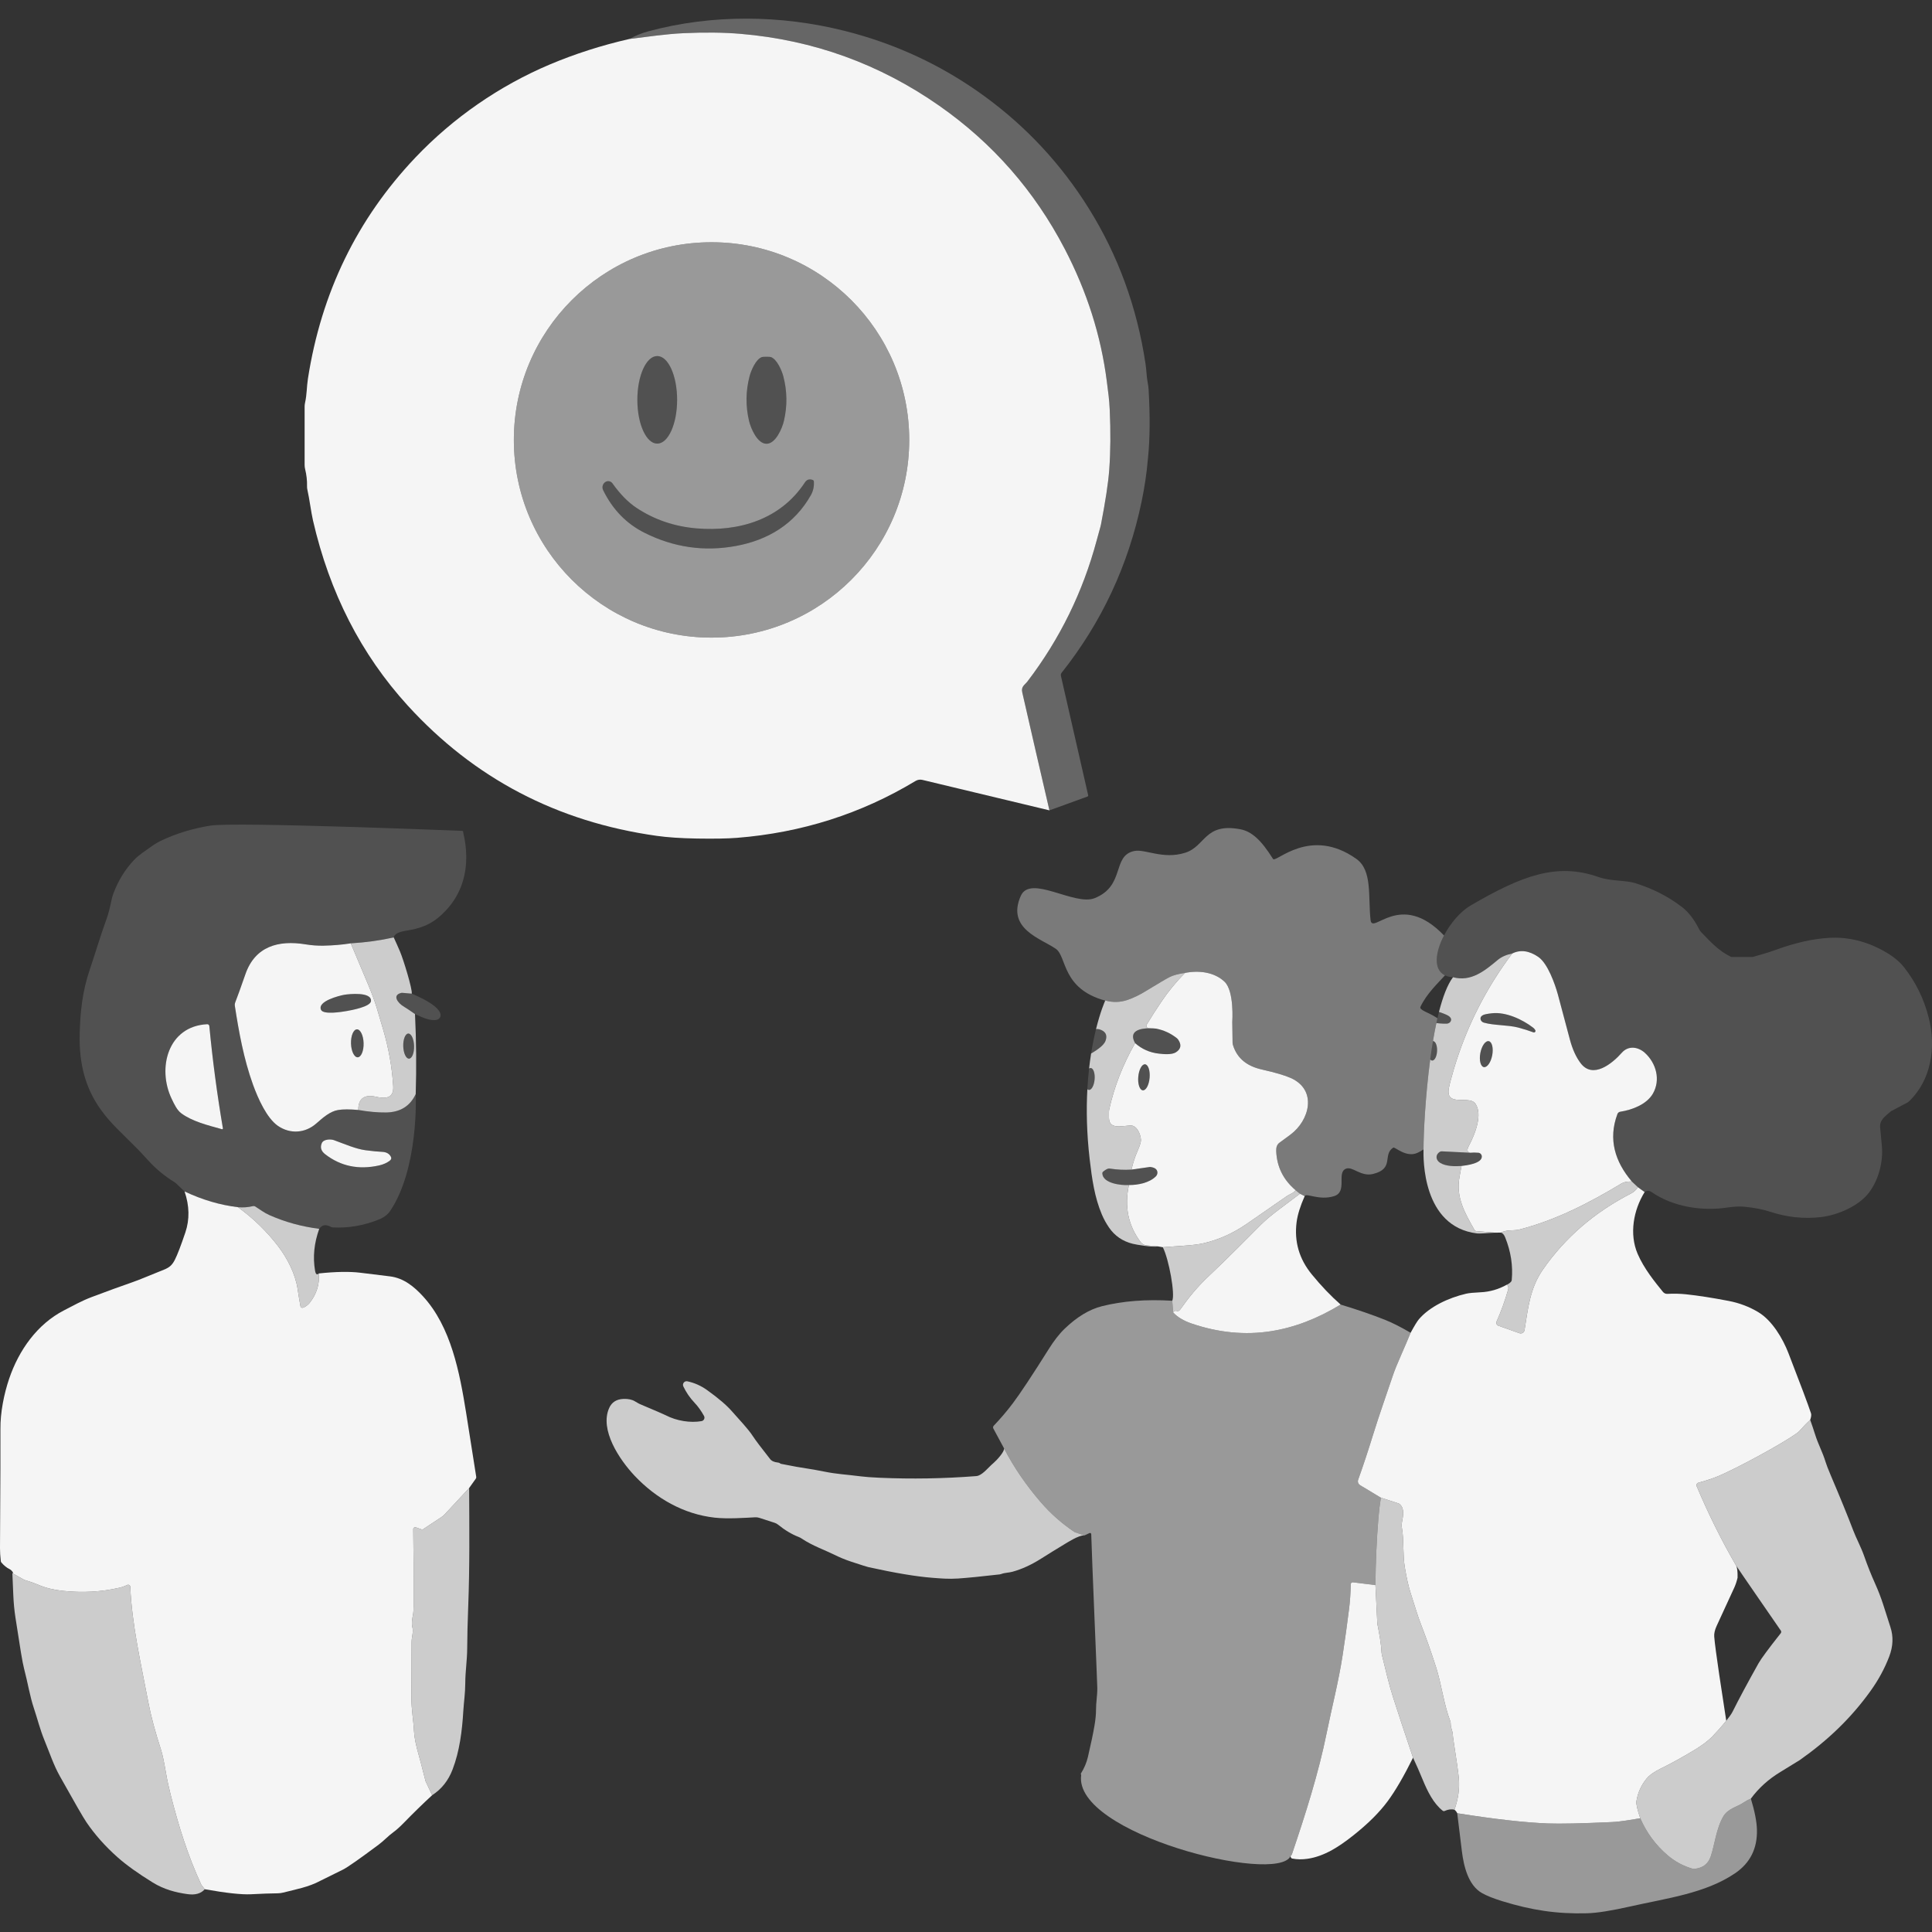<?xml version="1.0" encoding="UTF-8" standalone="no"?>
<!DOCTYPE svg PUBLIC "-//W3C//DTD SVG 1.1//EN" "http://www.w3.org/Graphics/SVG/1.1/DTD/svg11.dtd">
<svg width="100%" height="100%" viewBox="0 0 300 300" version="1.1" xmlns="http://www.w3.org/2000/svg" xmlns:xlink="http://www.w3.org/1999/xlink" xml:space="preserve" xmlns:serif="http://www.serif.com/" style="fill-rule:evenodd;clip-rule:evenodd;stroke-linejoin:round;stroke-miterlimit:2;">
    <rect x="0" y="0" width="300" height="300" fill="#333333" stroke="none"/>
    <path d="M97.719,6.055C98.681,5.528 99.68,5.13 100.709,4.852C110.594,2.197 121.221,2.305 131.113,4.784C139.039,6.772 146.271,10.143 152.802,14.892C159.353,19.657 164.782,25.495 169.089,32.401C173.623,39.683 176.552,47.709 177.875,56.486C178.023,57.474 178.036,58.46 178.2,59.334C178.284,59.77 178.334,60.149 178.354,60.467C178.592,64.582 178.566,68.084 178.274,70.969C178.257,71.127 178.247,71.254 178.237,71.348C178.056,73.483 177.728,75.681 177.255,77.943C175.194,87.799 171.056,96.643 164.846,104.471C164.739,104.608 164.702,104.782 164.739,104.953L168.971,123.485C168.991,123.572 168.944,123.656 168.861,123.686L162.956,125.831C161.528,119.678 160.113,113.574 158.737,107.517C158.525,106.582 159.126,106.368 159.561,105.791C164.565,99.226 168.147,91.932 170.295,83.905C170.439,83.365 170.553,82.956 170.633,82.672C170.824,82.001 170.931,81.592 170.958,81.448C171.643,77.876 172.092,75.034 172.245,72.906C172.447,70.118 172.473,67.035 172.319,63.654C172.243,61.988 172.091,60.976 171.863,59.194C170.959,52.126 168.784,45.286 165.342,38.671C160.644,29.643 154.15,22.23 145.862,16.43C136.586,9.938 126.301,6.212 115.011,5.257C112.394,5.032 109.422,5.002 106.101,5.156C103.386,5.283 100.528,5.713 97.719,6.055Z" style="fill:white;fill-opacity:0.25;"/>
    <path d="M162.956,125.831L143.231,121.102C142.869,121.015 142.491,121.072 142.172,121.263C133.724,126.36 124.475,129.306 114.425,130.1C112.957,130.218 110.873,130.251 108.172,130.208C105.715,130.164 103.648,130.027 101.965,129.789C86.52,127.62 73.631,120.875 63.303,109.548C56.085,101.629 51.185,92.055 48.602,80.822C48.314,79.572 48.049,77.441 47.73,76.043C47.687,75.862 47.67,75.678 47.677,75.494C47.7,74.622 47.6,73.744 47.382,72.856C47.328,72.642 47.301,72.417 47.301,72.196L47.301,63.138C47.301,62.947 47.322,62.759 47.362,62.572C47.663,61.234 47.617,60.068 47.814,58.808C49.889,45.454 55.448,34.01 64.493,24.472C70.377,18.273 77.582,13.306 85.367,10.016C89.271,8.367 93.386,7.047 97.719,6.055C100.528,5.713 103.386,5.283 106.101,5.156C109.422,5.002 112.394,5.032 115.011,5.257C126.301,6.212 136.586,9.938 145.862,16.43C154.15,22.23 160.644,29.643 165.342,38.671C168.784,45.286 170.959,52.126 171.863,59.194C172.091,60.976 172.243,61.988 172.319,63.654C172.473,67.035 172.447,70.118 172.245,72.906C172.092,75.034 171.643,77.876 170.958,81.448C170.931,81.592 170.824,82.001 170.633,82.672C170.553,82.956 170.439,83.365 170.295,83.905C168.147,91.932 164.565,99.226 159.561,105.791C159.126,106.368 158.525,106.582 158.737,107.517C160.113,113.574 161.528,119.678 162.956,125.831ZM141.184,68.312C141.184,51.359 127.441,37.616 110.487,37.616C93.534,37.616 79.791,51.359 79.791,68.312C79.791,85.265 93.534,99.008 110.487,99.008C127.441,99.008 141.184,85.265 141.184,68.312Z" style="fill:white;fill-opacity:0.95;"/>
    <path d="M141.184,68.312C141.184,51.359 127.441,37.616 110.487,37.616C93.534,37.616 79.791,51.359 79.791,68.312C79.791,85.265 93.534,99.008 110.487,99.008C127.441,99.008 141.184,85.265 141.184,68.312ZM119.023,68.909C120.437,68.907 121.454,66.542 121.734,65.329C122.27,63.006 122.233,60.702 121.63,58.419C121.391,57.515 120.633,55.76 119.703,55.444C119.605,55.411 119.374,55.397 119.006,55.397C118.637,55.397 118.406,55.413 118.312,55.444C117.378,55.752 116.628,57.522 116.392,58.426C115.794,60.713 115.764,63.013 116.305,65.336C116.587,66.549 117.612,68.91 119.023,68.909ZM126.197,74.525C125.678,74.337 125.272,74.468 124.978,74.92C121.211,80.664 114.743,82.598 108.182,82.048C104.713,81.76 101.587,80.688 98.798,78.835C97.518,77.98 96.285,76.72 95.099,75.051C94.834,74.679 94.315,74.602 93.953,74.88L93.936,74.89C93.564,75.178 93.447,75.685 93.654,76.107C95.119,79.109 97.26,81.318 100.075,82.729C104.606,85.001 109.331,85.684 114.251,84.783C119.23,83.871 123.349,81.402 125.899,76.911C126.271,76.254 126.432,75.537 126.375,74.76C126.368,74.652 126.298,74.562 126.197,74.525ZM102.056,55.286C100.35,55.286 98.969,58.329 98.969,62.086C98.969,65.842 100.35,68.885 102.056,68.885C103.761,68.885 105.142,65.842 105.142,62.086C105.142,58.329 103.761,55.286 102.056,55.286Z" style="fill:white;fill-opacity:0.5;"/>
    <path d="M102.056,55.286C100.35,55.286 98.969,58.329 98.969,62.086C98.969,65.842 100.35,68.885 102.056,68.885C103.761,68.885 105.142,65.842 105.142,62.086C105.142,58.329 103.761,55.286 102.056,55.286Z" style="fill:white;fill-opacity:0.15;"/>
    <path d="M119.023,68.909C120.437,68.907 121.454,66.542 121.734,65.329C122.27,63.006 122.233,60.702 121.63,58.419C121.391,57.515 120.633,55.76 119.703,55.444C119.605,55.411 119.374,55.397 119.006,55.397C118.637,55.397 118.406,55.413 118.312,55.444C117.378,55.752 116.628,57.522 116.392,58.426C115.794,60.713 115.764,63.013 116.305,65.336C116.587,66.549 117.612,68.91 119.023,68.909Z" style="fill:white;fill-opacity:0.15;"/>
    <path d="M126.197,74.525C125.678,74.337 125.272,74.468 124.978,74.92C121.211,80.664 114.743,82.598 108.182,82.048C104.713,81.76 101.587,80.688 98.798,78.835C97.518,77.98 96.285,76.72 95.099,75.051C94.834,74.679 94.315,74.602 93.953,74.88L93.936,74.89C93.564,75.178 93.447,75.685 93.654,76.107C95.119,79.109 97.26,81.318 100.075,82.729C104.606,85.001 109.331,85.684 114.251,84.783C119.23,83.871 123.349,81.402 125.899,76.911C126.271,76.254 126.432,75.537 126.375,74.76C126.368,74.652 126.298,74.562 126.197,74.525Z" style="fill:white;fill-opacity:0.15;"/>
    <path d="M28.659,185.009L27.366,183.775C27.282,183.695 27.191,183.625 27.091,183.564C25.596,182.643 24.269,181.554 23.113,180.294C22.198,179.298 21.615,178.668 21.357,178.41C18.891,175.917 17.225,174.503 15.63,172.271C13.21,168.893 12.285,165.083 12.373,160.71C12.44,157.305 12.771,153.984 13.928,150.596C14.913,147.7 15.519,145.516 16.484,142.878C16.877,141.809 17.061,140.961 17.285,139.902C17.383,139.433 17.493,139.038 17.617,138.719C18.378,136.712 19.437,134.996 20.787,133.565C21.561,132.744 22.557,132.128 23.683,131.317C24.071,131.039 24.494,130.791 24.946,130.573C27.312,129.44 29.882,128.649 32.66,128.204C36.524,127.587 71.262,129.008 71.761,129.018C71.869,129.021 71.949,129.122 71.929,129.229C71.872,129.494 74.458,137.133 68.095,142.453C66.123,144.101 64.05,144.339 62.814,144.564C61.788,144.751 61.229,145.083 61.138,145.562C59.067,146.028 56.846,146.337 54.47,146.484C53.126,146.695 51.715,146.814 50.234,146.846C49.332,146.865 48.397,146.796 47.432,146.638C43.217,145.951 39.613,146.954 38.113,151.259C37.393,153.324 36.87,154.783 36.534,155.636C36.462,155.821 36.44,156.021 36.471,156.219C37.083,160.155 37.835,164.412 39.286,168.421C40.067,170.579 41.43,173.632 43.159,174.825C45.052,176.129 47.394,175.972 49.121,174.446C50.169,173.52 51.266,172.56 52.516,172.358C53.283,172.234 54.322,172.234 55.639,172.355C57.231,172.633 58.669,172.761 59.949,172.744C62.147,172.714 63.682,171.758 64.553,169.882C64.577,170.167 65.005,181.496 60.575,188.045C60.201,188.598 59.617,189.043 58.803,189.372C56.484,190.307 54.111,190.716 51.685,190.595C51.574,190.588 51.467,190.558 51.373,190.505C50.596,190.079 49.996,190.179 49.57,190.813C46.832,190.464 44.255,189.754 41.839,188.682C40.978,188.299 40.36,187.801 39.631,187.341C39.53,187.278 39.409,187.257 39.292,187.284C38.504,187.468 37.724,187.529 36.957,187.452C34.188,187.127 31.424,186.312 28.659,185.009ZM60.703,179.637C60.458,179.154 60.016,178.896 59.376,178.863C58.628,178.826 57.76,178.742 56.775,178.611C55.247,178.407 53.685,177.71 51.852,177.04C51.397,176.875 50.25,176.855 49.969,177.505C49.688,178.162 49.858,178.735 50.485,179.221C52.891,181.091 55.679,181.674 58.853,180.971C59.5,180.826 60.053,180.582 60.508,180.24C60.75,180.062 60.813,179.861 60.703,179.637ZM34.463,175.341C34.547,175.364 34.627,175.29 34.611,175.207C33.713,169.932 33.009,164.637 32.503,159.322C32.486,159.158 32.342,159.034 32.178,159.041C26.045,159.339 24.396,165.88 26.645,170.602C27.077,171.514 27.493,172.382 28.143,172.868C29.839,174.128 32.225,174.721 34.463,175.341Z" style="fill:white;fill-opacity:0.15;"/>
    <path d="M171.617,155.375C164.848,153.542 165.67,148.519 163.95,147.333C161.607,145.716 156.241,144.215 158.508,139.109C160.002,135.745 166.834,140.71 169.963,139.47C174.769,137.565 172.631,132.891 176.109,132.147C177.798,131.785 180.565,133.503 184.021,132.42C187.224,131.415 187.011,127.716 192.595,128.766C194.377,129.101 195.858,130.471 197.674,133.376C198.103,134.062 203.424,128.251 210.623,133.376C213.123,135.156 212.42,139.205 212.82,142.858C213.084,145.278 217.422,138.141 224.225,145.26C222.873,147.837 222.518,150.566 224.378,151.453C223.177,152.778 221.582,154.245 220.578,156.306C220.301,156.875 221.768,157.136 223.204,158.111C223.147,158.358 223.092,158.608 223.038,158.861C222.846,159.76 222.67,160.699 222.51,161.658C222.354,162.594 222.212,163.55 222.084,164.509C221.321,170.229 221.045,176.051 221.045,178.38C221.045,178.403 221.044,178.437 221.043,178.483C220.722,178.693 220.41,178.871 220.113,179.008C218.347,179.823 216.598,178.035 216.342,178.2C214.62,179.313 216.587,181.473 213.192,182.295C211.308,182.751 210.035,181.071 209.008,181.473C207.477,182.073 209.314,185.065 207.143,185.739C204.818,186.461 202.827,185.185 202.59,185.739L201.856,185.364L201.169,184.804C199.255,183.186 198.263,181.158 198.17,178.729C198.148,178.156 198.299,177.738 198.629,177.475C198.676,177.438 199.256,177.01 200.365,176.195C203.342,174.006 204.612,169.251 200.415,167.385C199.494,166.975 198.003,166.539 195.948,166.075C193.73,165.574 192.102,164.439 191.434,162.214C191.409,162.131 191.397,162.047 191.394,161.963L191.347,158.689C191.347,158.672 191.689,153.903 190.144,152.439C188.579,150.957 186.216,150.646 184.021,151.072C182.979,151.216 182.172,151.438 181.598,151.729C181.069,151.997 179.822,152.731 177.862,153.93C176.9,154.517 175.975,154.962 175.084,155.267C173.948,155.653 172.795,155.683 171.625,155.358C171.625,155.358 171.623,155.364 171.617,155.375Z" style="fill:white;fill-opacity:0.35;"/>
    <path d="M224.378,151.453C222.518,150.566 222.873,147.837 224.225,145.26C225.224,143.356 226.767,141.536 228.363,140.603C236.325,135.95 241.76,133.927 248.165,136.169C250.231,136.892 252.281,136.625 253.953,137.148C256.65,137.989 259.05,139.215 261.154,140.827C262.176,141.608 263.071,142.764 263.839,144.292C263.922,144.46 264.033,144.617 264.167,144.755C265.715,146.353 266.835,147.61 268.745,148.558C268.798,148.585 268.855,148.599 268.912,148.599L272.066,148.599C272.136,148.599 272.203,148.589 272.273,148.568C273.869,148.099 274.452,147.962 275.779,147.479C278.738,146.397 281.476,145.78 283.999,145.629C286.938,145.455 289.8,146.149 292.581,147.711C293.912,148.458 294.93,149.276 295.634,150.167C297.481,152.503 298.771,155.143 299.508,158.089C300.648,162.636 299.883,167.744 296.415,171.028C296.335,171.105 296.244,171.168 296.147,171.219L293.66,172.532C293.644,172.542 293.627,172.553 293.613,172.563C292.685,173.38 291.817,173.913 291.951,175.13C291.992,175.498 292.082,176.447 292.219,177.975C292.437,180.434 291.697,183.229 290.222,185.176C288.624,187.287 285.366,188.678 282.796,188.983C280.125,189.295 277.478,189.02 274.861,188.155C273.771,187.797 272.448,187.539 270.889,187.381C270.152,187.308 269.237,187.351 268.145,187.515C264.294,188.092 259.764,187.401 256.436,185.089C256.067,184.834 255.715,184.841 255.377,185.106L254.335,184.349L253.38,183.454C250.776,180.381 249.686,176.904 251.151,172.985C251.221,172.797 251.389,172.66 251.587,172.63C253.478,172.336 255.705,171.476 256.66,169.818C257.893,167.679 257.168,165.082 255.421,163.491C254.389,162.552 252.861,162.302 251.832,163.471C250.342,165.161 247.342,167.602 245.438,165.09C244.724,164.148 244.168,162.918 243.765,161.4C242.628,157.113 242.009,154.798 241.915,154.456C241.454,152.777 240.323,149.598 238.879,148.602C237.441,147.61 236.088,147.429 234.814,148.062C233.893,148.247 233.139,148.582 232.552,149.071C230.558,150.736 228.427,152.503 225.619,151.742C225.127,151.714 224.716,151.614 224.378,151.453Z" style="fill:white;fill-opacity:0.15;"/>
    <path d="M61.138,145.562C61.47,146.276 61.792,147 62.107,147.737C62.653,149.011 64.057,153.629 63.94,154.296L62.459,154.165C62.415,154.161 62.375,154.162 62.335,154.172C60.755,154.543 61.918,155.828 62.603,156.239C63.028,156.495 63.642,156.903 64.443,157.466C64.64,161.624 64.677,165.763 64.553,169.882C63.682,171.758 62.147,172.714 59.949,172.744C58.669,172.761 57.231,172.633 55.639,172.355C55.602,170.508 56.701,169.93 58.287,170.287C59.687,170.603 61.184,170.689 61.058,168.662C60.875,165.716 60.354,162.781 59.493,159.855C58.96,158.045 58.618,156.886 58.461,156.377C58.171,155.435 57.753,154.299 57.201,152.972C56.311,150.831 55.401,148.669 54.47,146.484C56.846,146.337 59.067,146.028 61.138,145.562ZM63.399,160.489C62.935,160.502 62.586,161.387 62.617,162.464C62.65,163.541 63.052,164.403 63.515,164.388C63.98,164.376 64.329,163.491 64.298,162.414C64.265,161.336 63.863,160.475 63.399,160.489Z" style="fill:white;fill-opacity:0.75;"/>
    <path d="M54.47,146.484C53.126,146.695 51.715,146.814 50.234,146.846C49.332,146.865 48.397,146.796 47.432,146.638C43.217,145.951 39.613,146.954 38.113,151.259C37.393,153.324 36.87,154.783 36.534,155.636C36.462,155.821 36.44,156.021 36.471,156.219C37.083,160.155 37.835,164.412 39.286,168.421C40.067,170.579 41.43,173.632 43.159,174.825C45.052,176.129 47.394,175.972 49.121,174.446C50.169,173.52 51.266,172.56 52.516,172.358C53.283,172.234 54.322,172.234 55.639,172.355C55.602,170.508 56.701,169.93 58.287,170.287C59.687,170.603 61.184,170.689 61.058,168.662C60.875,165.716 60.354,162.781 59.493,159.855C58.96,158.045 58.618,156.886 58.461,156.377C58.171,155.435 57.753,154.299 57.201,152.972C56.311,150.831 55.401,148.669 54.47,146.484ZM53.437,154.473C52.727,154.599 49.213,155.463 49.855,156.816C50.232,157.61 53.196,157.107 53.88,156.986C54.563,156.866 57.523,156.326 57.606,155.452C57.748,153.964 54.148,154.347 53.437,154.473ZM55.421,159.836C54.882,159.852 54.47,160.834 54.503,162.034C54.537,163.233 55.002,164.191 55.542,164.177C56.081,164.161 56.494,163.179 56.46,161.979C56.427,160.78 55.961,159.822 55.421,159.836Z" style="fill:white;fill-opacity:0.95;"/>
    <path d="M227.743,170.823C226.335,170.731 224.555,171.117 224.989,168.913C225.12,168.246 225.385,167.248 225.783,165.917C226.019,165.129 226.271,164.348 226.539,163.575C228.473,157.993 231.232,152.822 234.814,148.062C236.088,147.429 237.441,147.61 238.879,148.602C240.323,149.598 241.454,152.777 241.915,154.456C242.009,154.798 242.628,157.113 243.765,161.4C244.168,162.918 244.724,164.148 245.438,165.09C247.342,167.602 250.342,165.161 251.832,163.471C252.861,162.302 254.389,162.552 255.421,163.491C257.168,165.082 257.893,167.679 256.66,169.818C255.705,171.476 253.478,172.336 251.587,172.63C251.389,172.66 251.221,172.797 251.151,172.985C249.686,176.904 250.776,180.381 253.38,183.454L252.817,183.481C252.425,183.497 252.04,183.615 251.701,183.819C246.706,186.824 241.561,189.475 235.88,190.93C235.629,190.995 235.16,191.038 234.466,191.061C233.946,191.078 233.484,191.188 233.085,191.399L232.066,191.409L229.201,191.158C229.104,191.148 229.017,191.094 228.97,191.011C227.487,188.398 226.025,185.9 226.634,182.747C226.741,182.194 226.845,181.631 226.943,181.051C227.69,180.964 230.134,180.669 230.096,179.57C230.085,179.268 229.855,179.022 229.553,178.997C229.101,178.958 228.668,178.96 228.256,178.997C227.817,178.893 227.755,178.545 228.072,177.948C229.077,176.056 230.248,173.048 229.104,171.38C228.828,170.977 228.316,170.861 227.743,170.823ZM231.17,161.67C230.662,161.574 230.079,162.399 229.868,163.511C229.657,164.624 229.898,165.606 230.409,165.701C230.917,165.797 231.5,164.972 231.712,163.86C231.922,162.747 231.681,161.765 231.17,161.67ZM238.403,159.969C238.326,159.818 238.209,159.687 238.058,159.57C236.369,158.273 233.819,157.104 231.678,157.338C230.951,157.419 230.491,157.513 230.294,157.616C230.093,157.727 229.969,157.844 229.922,157.968C229.798,158.303 230.029,158.689 230.424,158.799C231.999,159.245 234.154,159.145 235.723,159.553C236.611,159.788 237.405,160.039 238.105,160.304C238.313,160.385 238.507,160.163 238.403,159.969Z" style="fill:white;fill-opacity:0.95;"/>
    <path d="M227.743,170.823C228.316,170.861 228.828,170.977 229.104,171.38C230.248,173.048 229.077,176.056 228.072,177.948C227.755,178.545 227.817,178.893 228.256,178.997L223.89,178.779C223.779,178.772 223.669,178.799 223.571,178.859C222.858,179.302 222.921,180.119 223.608,180.555C224.51,181.121 225.91,181.125 226.943,181.051C226.845,181.631 226.741,182.194 226.634,182.747C226.025,185.9 227.487,188.398 228.97,191.011C229.017,191.094 229.104,191.148 229.201,191.158L232.066,191.409C230.669,191.493 229.761,191.576 229.355,191.527C220.799,190.483 221.019,179.811 221.043,178.483L221.045,178.38C221.045,176.051 221.321,170.229 222.084,164.509C222.172,164.615 222.275,164.677 222.386,164.683C222.769,164.701 223.11,164.038 223.148,163.203C223.186,162.368 222.908,161.676 222.526,161.659L222.51,161.658C222.67,160.699 222.846,159.76 223.038,158.861C223.44,158.91 223.834,158.946 224.21,158.955C224.357,158.958 224.5,158.958 224.64,158.952C225.051,158.937 225.367,158.617 225.324,158.262C225.308,158.131 225.216,157.986 225.045,157.833C224.878,157.684 224.453,157.487 223.764,157.238C223.658,157.2 223.55,157.165 223.441,157.134C224.03,154.826 224.748,152.903 225.619,151.742C228.427,152.503 230.558,150.736 232.552,149.071C233.139,148.582 233.893,148.247 234.814,148.062C231.232,152.822 228.473,157.993 226.539,163.575C226.271,164.348 226.019,165.129 225.783,165.917C225.385,167.248 225.12,168.246 224.989,168.913C224.555,171.117 226.335,170.731 227.743,170.823Z" style="fill:white;fill-opacity:0.75;"/>
    <path d="M180.56,193.668L179.802,193.537L178.053,193.387C177.681,193.353 177.336,193.165 177.111,192.864C175.184,190.289 174.574,187.344 175.298,184.013C176.672,184.027 178.489,183.675 179.484,182.663C179.781,182.36 179.806,181.891 179.541,181.587C179.35,181.369 179.04,181.259 178.612,181.205C178.592,181.203 178.572,181.202 178.556,181.205L175.694,181.614C175.918,180.615 176.234,179.657 176.635,178.735C177.008,177.881 177.185,177.304 177.168,176.999C177.121,176.135 176.541,174.694 175.499,174.761C174.102,174.851 172.242,175.374 172.202,173.625C172.185,172.911 172.195,172.462 172.235,172.281C173.005,168.787 174.34,165.351 176.257,161.976C177.309,162.908 178.542,163.449 179.953,163.608C180.687,163.691 181.94,163.809 182.587,163.404C183.394,162.898 183.507,162.229 182.925,161.4C182.878,161.333 182.821,161.273 182.758,161.222C181.812,160.467 180.737,159.962 179.517,159.724C179.254,159.694 178.938,159.672 178.604,159.669L178.351,159.654C178.08,159.637 177.919,159.339 178.06,159.104C178.765,157.931 179.522,156.753 180.322,155.566C181.425,153.928 182.657,152.429 184.021,151.072C186.216,150.646 188.579,150.957 190.144,152.439C191.689,153.903 191.347,158.672 191.347,158.689L191.394,161.963C191.397,162.047 191.409,162.131 191.434,162.214C192.102,164.439 193.73,165.574 195.948,166.075C198.003,166.539 199.494,166.975 200.415,167.385C204.612,169.251 203.342,174.006 200.365,176.195C199.256,177.01 198.676,177.438 198.629,177.475C198.299,177.738 198.148,178.156 198.17,178.729C198.263,181.158 199.255,183.186 201.169,184.804C201.052,185.002 200.851,185.176 200.559,185.324C200.181,185.515 199.946,185.642 199.849,185.709C197.764,187.155 195.67,188.614 193.549,190.072C191.447,191.516 189.235,192.505 186.917,193.045C186.159,193.221 185.104,193.353 183.746,193.44C182.698,193.507 181.635,193.584 180.56,193.668ZM177.804,165.261C177.316,165.22 176.846,166.092 176.749,167.209C176.652,168.327 176.97,169.265 177.457,169.308C177.946,169.349 178.415,168.478 178.512,167.36C178.609,166.242 178.291,165.304 177.804,165.261Z" style="fill:white;fill-opacity:0.95;"/>
    <path d="M177.862,153.93C179.822,152.731 181.069,151.997 181.598,151.729C182.172,151.438 182.979,151.216 184.021,151.072C182.657,152.429 181.425,153.928 180.322,155.566C179.522,156.753 178.765,157.931 178.06,159.104C177.919,159.339 178.08,159.637 178.351,159.654L178.604,159.669C177.072,159.656 175.167,160.051 176.257,161.976C174.34,165.351 173.005,168.787 172.235,172.281C172.195,172.462 172.185,172.911 172.202,173.625C172.242,175.374 174.102,174.851 175.499,174.761C176.541,174.694 177.121,176.135 177.168,176.999C177.185,177.304 177.008,177.881 176.635,178.735C176.234,179.657 175.918,180.615 175.694,181.614C174.601,181.691 173.462,181.632 172.275,181.45C172.054,181.416 171.73,181.575 171.297,181.926C171.21,181.996 171.164,182.107 171.17,182.217C171.254,183.775 174.109,184.084 175.298,184.013C174.574,187.344 175.184,190.289 177.111,192.864C177.336,193.165 177.681,193.353 178.053,193.387L179.802,193.537C179.041,193.715 176.461,193.279 175.875,193.132C174.323,192.743 173.103,191.909 172.222,190.632C171.776,189.985 171.404,189.308 171.099,188.594C169.97,185.94 169.557,183.051 169.202,179.982C168.731,175.902 168.673,172.269 168.845,169.129C168.917,169.198 168.997,169.239 169.083,169.246C169.494,169.282 169.889,168.548 169.971,167.607C170.053,166.666 169.785,165.876 169.375,165.841C169.285,165.833 169.197,165.862 169.112,165.922C169.204,165.098 169.311,164.32 169.428,163.587C169.532,163.529 169.635,163.467 169.738,163.403C170.364,163.011 171.418,162.324 171.672,161.605C171.989,160.707 171.661,160.113 170.691,159.826C170.612,159.803 170.53,159.791 170.449,159.791C170.363,159.791 170.277,159.791 170.192,159.794C170.865,157.074 171.538,155.551 171.617,155.375L171.625,155.358C172.795,155.683 173.948,155.653 175.084,155.267C175.975,154.962 176.9,154.517 177.862,153.93Z" style="fill:white;fill-opacity:0.75;"/>
    <path d="M63.94,154.296C69.598,156.686 68.591,158.186 67.801,158.358C66.86,158.563 65.682,158.033 64.443,157.466C63.642,156.903 63.028,156.495 62.603,156.239C61.918,155.828 60.755,154.543 62.335,154.172C62.375,154.162 62.415,154.161 62.459,154.165L63.94,154.296Z" style="fill:white;fill-opacity:0.15;"/>
    <path d="M53.437,154.473C52.727,154.599 49.213,155.463 49.855,156.816C50.232,157.61 53.196,157.107 53.88,156.986C54.563,156.866 57.523,156.326 57.606,155.452C57.748,153.964 54.148,154.347 53.437,154.473Z" style="fill:white;fill-opacity:0.15;"/>
    <path d="M238.403,159.969C238.326,159.818 238.209,159.687 238.058,159.57C236.369,158.273 233.819,157.104 231.678,157.338C230.951,157.419 230.491,157.513 230.294,157.616C230.093,157.727 229.969,157.844 229.922,157.968C229.798,158.303 230.029,158.689 230.424,158.799C231.999,159.245 234.154,159.145 235.723,159.553C236.611,159.788 237.405,160.039 238.105,160.304C238.313,160.385 238.507,160.163 238.403,159.969Z" style="fill:white;fill-opacity:0.15;"/>
    <path d="M34.463,175.341C34.547,175.364 34.627,175.29 34.611,175.207C33.713,169.932 33.009,164.637 32.503,159.322C32.486,159.158 32.342,159.034 32.178,159.041C26.045,159.339 24.396,165.88 26.645,170.602C27.077,171.514 27.493,172.382 28.143,172.868C29.839,174.128 32.225,174.721 34.463,175.341Z" style="fill:white;fill-opacity:0.95;"/>
    <path d="M178.604,159.669C178.938,159.672 179.254,159.694 179.517,159.724C180.737,159.962 181.812,160.467 182.758,161.222C182.821,161.273 182.878,161.333 182.925,161.4C183.507,162.229 183.394,162.898 182.587,163.404C181.94,163.809 180.687,163.691 179.953,163.608C178.542,163.449 177.309,162.908 176.257,161.976C175.167,160.051 177.072,159.656 178.604,159.669Z" style="fill:white;fill-opacity:0.15;"/>
    <path d="M55.421,159.836C54.882,159.852 54.47,160.834 54.503,162.034C54.537,163.233 55.002,164.191 55.542,164.177C56.081,164.161 56.494,163.179 56.46,161.979C56.427,160.78 55.961,159.822 55.421,159.836Z" style="fill:white;fill-opacity:0.15;"/>
    <path d="M63.399,160.489C62.935,160.502 62.586,161.387 62.617,162.464C62.65,163.541 63.052,164.403 63.515,164.388C63.98,164.376 64.329,163.491 64.298,162.414C64.265,161.336 63.863,160.475 63.399,160.489Z" style="fill:white;fill-opacity:0.15;"/>
    <path d="M231.17,161.67C230.662,161.574 230.079,162.399 229.868,163.511C229.657,164.624 229.898,165.606 230.409,165.701C230.917,165.797 231.5,164.972 231.712,163.86C231.922,162.747 231.681,161.765 231.17,161.67Z" style="fill:white;fill-opacity:0.15;"/>
    <path d="M224.21,158.955C223.834,158.946 223.44,158.91 223.038,158.861C223.092,158.608 223.147,158.358 223.204,158.111C223.28,157.779 223.359,157.453 223.441,157.134C223.55,157.165 223.658,157.2 223.764,157.238C224.453,157.487 224.878,157.684 225.045,157.833C225.216,157.986 225.308,158.131 225.324,158.262C225.367,158.617 225.051,158.937 224.64,158.952C224.5,158.958 224.357,158.958 224.21,158.955Z" style="fill:white;fill-opacity:0.15;"/>
    <path d="M222.51,161.658C222.354,162.594 222.212,163.55 222.084,164.509C222.172,164.615 222.275,164.677 222.386,164.683C222.769,164.701 223.11,164.038 223.148,163.203C223.186,162.368 222.908,161.676 222.526,161.659L222.51,161.658Z" style="fill:white;fill-opacity:0.15;"/>
    <path d="M177.804,165.261C177.316,165.22 176.846,166.092 176.749,167.209C176.652,168.327 176.97,169.265 177.457,169.308C177.946,169.349 178.415,168.478 178.512,167.36C178.609,166.242 178.291,165.304 177.804,165.261Z" style="fill:white;fill-opacity:0.15;"/>
    <path d="M169.428,163.587C169.658,162.14 169.925,160.873 170.192,159.794C170.277,159.791 170.363,159.791 170.449,159.791C170.53,159.791 170.612,159.803 170.691,159.826C171.661,160.113 171.989,160.707 171.672,161.605C171.418,162.324 170.364,163.011 169.738,163.403C169.635,163.467 169.532,163.529 169.428,163.587Z" style="fill:white;fill-opacity:0.15;"/>
    <path d="M168.845,169.129C168.907,167.995 168.999,166.925 169.112,165.922C169.197,165.862 169.285,165.833 169.375,165.841C169.785,165.876 170.053,166.666 169.971,167.607C169.889,168.548 169.494,169.282 169.083,169.246C168.997,169.239 168.917,169.198 168.845,169.129Z" style="fill:white;fill-opacity:0.15;"/>
    <path d="M60.703,179.637C60.458,179.154 60.016,178.896 59.376,178.863C58.628,178.826 57.76,178.742 56.775,178.611C55.247,178.407 53.685,177.71 51.852,177.04C51.397,176.875 50.25,176.855 49.969,177.505C49.688,178.162 49.858,178.735 50.485,179.221C52.891,181.091 55.679,181.674 58.853,180.971C59.5,180.826 60.053,180.582 60.508,180.24C60.75,180.062 60.813,179.861 60.703,179.637Z" style="fill:white;fill-opacity:0.95;"/>
    <path d="M226.943,181.051C225.91,181.125 224.51,181.121 223.608,180.555C222.921,180.119 222.858,179.302 223.571,178.859C223.669,178.799 223.779,178.772 223.89,178.779L228.256,178.997C228.668,178.96 229.101,178.958 229.553,178.997C229.855,179.022 230.085,179.268 230.096,179.57C230.134,180.669 227.69,180.964 226.943,181.051Z" style="fill:white;fill-opacity:0.15;"/>
    <path d="M175.298,184.013C176.672,184.027 178.489,183.675 179.484,182.663C179.781,182.36 179.806,181.891 179.541,181.587C179.35,181.369 179.04,181.259 178.612,181.205C178.592,181.203 178.572,181.202 178.556,181.205L175.694,181.614C174.601,181.691 173.462,181.632 172.275,181.45C172.054,181.416 171.73,181.575 171.297,181.926C171.21,181.996 171.164,182.107 171.17,182.217C171.254,183.775 174.109,184.084 175.298,184.013Z" style="fill:white;fill-opacity:0.15;"/>
    <path d="M254.335,184.349L253.38,183.454L252.817,183.481C252.425,183.497 252.04,183.615 251.701,183.819C246.706,186.824 241.561,189.475 235.88,190.93C235.629,190.995 235.16,191.038 234.466,191.061C233.946,191.078 233.484,191.188 233.085,191.399C233.347,191.486 233.558,191.731 233.719,192.13C234.607,194.328 234.948,196.54 234.744,198.765C234.734,198.872 234.69,198.973 234.613,199.05C234.432,199.238 234.228,199.382 233.997,199.479C234.208,199.697 234.267,199.961 234.178,200.273C233.697,201.947 233.107,203.595 232.388,205.206C232.275,205.461 232.405,205.759 232.666,205.853L235.927,207.016C236.282,207.143 236.667,206.918 236.728,206.546C237.266,203.232 237.548,200.065 239.58,197.14C243.034,192.166 247.606,188.223 253.293,185.307C253.685,185.106 254.033,184.788 254.335,184.349Z" style="fill:white;fill-opacity:0.75;"/>
    <path d="M255.377,185.106C253.644,187.894 252.968,191.61 254.288,194.69C255.273,196.982 256.955,199.047 258.222,200.605C258.386,200.809 258.638,200.923 258.902,200.91C259.938,200.86 260.893,200.883 261.771,200.974C263.661,201.171 265.876,201.516 268.42,202.006C270.092,202.327 271.63,202.91 273.038,203.758C275.182,205.045 276.831,207.853 277.699,210.092C279.579,214.941 280.748,218.064 281.211,219.458C281.285,219.68 281.244,220.021 281.087,220.48C280.534,220.98 279.971,221.56 279.398,222.22C278.738,222.98 272.076,226.791 267.545,228.892C266.251,229.492 265.02,229.886 263.718,230.239C263.487,230.302 263.363,230.55 263.457,230.772C265.233,234.987 267.263,239.099 269.576,243.094C269.753,243.399 269.83,244.026 269.81,244.981C269.68,245.537 269.515,246.04 269.314,246.489C269.046,247.089 268.131,249.076 266.57,252.45C266.278,253.077 266.148,253.637 266.184,254.129C266.33,256.1 267.449,263.298 268.051,267.199C267.29,268.147 266.335,269.189 265.9,269.635C265.233,270.319 264.291,271.026 263.081,271.756C261.192,272.896 259.475,273.84 257.931,274.595C256.861,275.117 256.107,275.653 255.665,276.2C254.819,277.248 254.301,278.415 254.104,279.702C254.04,280.117 254.241,280.995 254.7,282.339C253.202,282.57 251.764,282.861 250.29,282.929C245.565,283.145 242.251,283.216 240.344,283.143C236.798,283.008 232.11,282.48 226.279,281.558C226.182,281.344 226.041,281.163 225.85,281.015C226.44,279.323 226.667,277.705 226.53,276.163C226.446,275.211 226.168,273.289 225.719,270.392C225.641,269.887 225.598,269.545 225.592,269.37C225.572,268.764 225.295,268.385 225.274,267.849C225.262,267.557 225.246,267.39 225.227,267.339C224.219,264.754 223.814,261.431 222.995,258.895C222.192,256.408 221.445,254.283 220.756,252.521C220.101,250.841 219.778,249.633 219.044,247.377C218.731,246.415 218.429,245.092 218.143,243.399C217.805,241.402 218.019,239.064 217.69,237.26C217.638,236.975 217.64,236.687 217.693,236.405C217.9,235.313 218.102,234.241 217.362,233.577C217.295,233.516 217.211,233.47 217.124,233.439L214.419,232.558L211.196,230.618C210.907,230.443 210.781,230.092 210.894,229.777C211.715,227.484 212.458,225.215 213.149,222.98C214.258,219.394 215.236,216.734 216.276,213.611C216.534,212.836 216.983,211.721 217.626,210.27C218.109,209.181 218.582,208.075 219.041,206.952C219.634,205.863 220.059,205.169 220.317,204.864C221.976,202.91 224.902,201.526 227.673,200.883C228.089,200.786 228.839,200.712 229.925,200.662C231.353,200.595 232.71,200.199 233.997,199.479C234.208,199.697 234.267,199.961 234.178,200.273C233.697,201.947 233.107,203.595 232.388,205.206C232.275,205.461 232.405,205.759 232.666,205.853L235.927,207.016C236.282,207.143 236.667,206.918 236.728,206.546C237.266,203.232 237.548,200.065 239.58,197.14C243.034,192.166 247.606,188.223 253.293,185.307C253.685,185.106 254.033,184.788 254.335,184.349L255.377,185.106Z" style="fill:white;fill-opacity:0.95;"/>
    <path d="M182.027,201.979C182.493,200.994 181.515,195.535 180.56,193.668C181.635,193.584 182.698,193.507 183.746,193.44C185.104,193.353 186.159,193.221 186.917,193.045C189.235,192.505 191.447,191.516 193.549,190.072C195.67,188.614 197.764,187.155 199.849,185.709C199.946,185.642 200.181,185.515 200.559,185.324C200.851,185.176 201.052,185.002 201.169,184.804L201.856,185.364C200.844,186.131 199.828,186.894 198.813,187.649C197.549,188.59 196.575,189.399 195.888,190.079C193.402,192.539 190.83,195.212 187.771,198.081C185.857,199.877 184.549,201.524 183.237,203.376C183.106,203.561 182.936,203.623 182.728,203.561C182.49,203.489 182.299,203.564 182.158,203.785L182.027,201.979Z" style="fill:white;fill-opacity:0.75;"/>
    <path d="M1.92,244.287C2.105,244.324 2.071,244.193 1.813,243.902C1.723,243.798 1.612,243.714 1.485,243.654C1.046,243.442 0.627,243.104 0.225,242.638C0.168,242.571 0.134,242.491 0.124,242.407C0.04,241.646 -0.003,240.973 0,240.386C0.064,229.793 0.087,223.641 0.067,221.928C0.034,219.351 0.63,216.419 1.418,214.097C2.919,209.673 5.767,205.615 9.956,203.463C11.381,202.736 12.661,202.002 14.229,201.409C16.773,200.451 18.787,199.717 20.271,199.207C21.829,198.671 23.153,198.068 25.442,197.16C26.297,196.821 26.722,196.46 27.148,195.625C27.547,194.841 28.093,193.42 28.786,191.362C29.46,189.355 29.42,187.237 28.659,185.009C31.424,186.312 34.188,187.127 36.957,187.452C39.366,189.204 41.454,191.238 43.22,193.554C44.597,195.36 45.856,197.793 46.209,200.129C46.368,201.178 46.515,202.08 46.655,202.833C46.688,203.011 46.869,203.119 47.04,203.065C47.406,202.949 47.848,202.612 48.082,202.314C49.172,200.927 49.647,199.402 49.503,197.74C52.13,197.462 54.279,197.425 55.951,197.629C57.315,197.793 58.853,197.984 60.562,198.195C62.69,198.46 64.298,199.787 65.669,201.275C70.056,206.04 71.379,213.178 72.378,219.361C72.914,222.689 73.437,226.013 73.95,229.334C73.963,229.428 73.943,229.525 73.886,229.602L72.847,231.063L68.957,235.249C68.879,235.329 68.796,235.4 68.705,235.463L65.696,237.464C65.632,237.508 65.552,237.518 65.481,237.491L64.577,237.169C64.376,237.095 64.164,237.246 64.168,237.461C64.222,240.815 64.244,244.773 64.221,249.337C64.218,249.927 64.199,250.329 64.161,250.544C64.047,251.191 63.86,252.045 64.034,252.665C64.235,253.382 63.917,254.21 63.913,254.96C63.898,258.094 63.885,260.986 63.883,263.643C63.882,265.49 64.206,267.179 64.285,268.804C64.333,269.779 64.589,271.044 65.042,272.604C65.141,272.942 65.495,274.265 66.081,276.582C66.085,276.595 66.091,276.609 66.098,276.625L67.103,278.757C65.599,280.148 64.134,281.575 62.717,283.036C62.103,283.666 61.554,284.159 61.068,284.514C60.24,285.114 59.654,285.794 58.803,286.431C55.787,288.68 53.937,289.973 53.253,290.312C50.988,291.427 49.811,292.007 49.728,292.054C47.938,293.029 45.887,293.384 43.984,293.877C43.702,293.947 43.418,293.988 43.129,293.991C42.02,294.001 40.633,294.051 38.961,294.139C37.499,294.212 35.11,293.951 31.796,293.358L31.283,292.698C31.27,292.681 31.259,292.661 31.25,292.641C29.161,288.15 27.713,283.461 26.514,278.747C26.203,277.523 25.953,276.367 25.767,275.278C25.472,273.552 25.225,272.396 25.033,271.807C24.108,268.96 23.432,266.451 23.019,264.27C21.901,258.355 20.489,252.35 20.231,246.405C20.22,246.16 19.959,246.009 19.742,246.117C19.373,246.3 18.968,246.446 18.522,246.549C15.725,247.195 12.805,247.349 9.762,247.028C8.331,246.877 7.071,246.565 5.985,246.1C5.342,245.825 4.674,245.593 3.988,245.393C3.874,245.36 3.767,245.316 3.666,245.259L1.92,244.287Z" style="fill:white;fill-opacity:0.95;"/>
    <path d="M208.17,202.572C204.591,204.76 200.988,206.137 197.362,206.707C193.337,207.34 189.243,206.946 185.07,205.531C183.794,205.098 182.825,204.516 182.158,203.785C182.299,203.564 182.49,203.489 182.728,203.561C182.936,203.623 183.106,203.561 183.237,203.376C184.549,201.524 185.857,199.877 187.771,198.081C190.83,195.212 193.402,192.539 195.888,190.079C196.575,189.399 197.549,188.59 198.813,187.649C199.828,186.894 200.844,186.131 201.856,185.364L202.59,185.739C201.906,187.271 201.491,188.608 201.34,189.747C200.944,192.773 201.729,195.488 203.692,197.884C205.16,199.68 206.651,201.242 208.17,202.572Z" style="fill:white;fill-opacity:0.95;"/>
    <path d="M49.57,190.813C48.776,193.025 48.558,195.186 48.92,197.297C49.017,197.87 49.212,198.018 49.503,197.74C49.647,199.402 49.172,200.927 48.082,202.314C47.848,202.612 47.406,202.949 47.04,203.065C46.869,203.119 46.688,203.011 46.655,202.833C46.515,202.08 46.368,201.178 46.209,200.129C45.856,197.793 44.597,195.36 43.22,193.554C41.454,191.238 39.366,189.204 36.957,187.452C37.724,187.529 38.504,187.468 39.292,187.284C39.409,187.257 39.53,187.278 39.631,187.341C40.36,187.801 40.978,188.299 41.839,188.682C44.255,189.754 46.832,190.464 49.57,190.813Z" style="fill:white;fill-opacity:0.75;"/>
    <path d="M155.912,224.907L154.246,221.821C154.169,221.68 154.196,221.503 154.307,221.385C155.372,220.273 156.361,219.11 157.276,217.897C158.402,216.406 160.288,213.557 162.933,209.351C163.636,208.235 164.467,207.146 165.268,206.372C167.202,204.502 169.149,203.319 171.106,202.827C174.336,202.016 177.976,201.734 182.027,201.979L182.158,203.785C182.825,204.516 183.794,205.098 185.07,205.531C189.243,206.946 193.337,207.34 197.362,206.707C200.988,206.137 204.591,204.76 208.17,202.572C210.83,203.38 213.126,204.171 215.056,204.938C216.199,205.394 217.526,206.064 219.041,206.952C218.582,208.075 218.109,209.181 217.626,210.27C216.983,211.721 216.534,212.836 216.276,213.611C215.236,216.734 214.258,219.394 213.149,222.98C212.458,225.215 211.715,227.484 210.894,229.777C210.781,230.092 210.907,230.443 211.196,230.618L214.419,232.558C214.252,233.604 214.125,234.649 214.041,235.695C213.761,239.153 213.605,242.632 213.578,246.133L210.08,245.698C209.909,245.678 209.755,245.808 209.751,245.979C209.719,247.38 209.629,248.644 209.49,249.773C209.189,252.213 208.849,254.625 208.485,257.008C207.854,261.126 206.796,265.185 206.018,269.038C204.733,275.403 202.71,281.711 200.629,287.875C200.599,287.966 200.549,288.049 200.485,288.12L200.392,288.224C198.292,292.65 166.675,284.748 167.882,275.657C167.896,275.554 167.792,275.473 167.845,275.386C168.361,274.565 168.727,273.7 168.938,272.792C169.42,270.711 169.759,269.092 169.953,267.943C170.117,266.981 170.194,266.143 170.191,265.436C170.184,264.387 170.402,263.278 170.389,262.092C170.375,261.123 169.538,241.703 169.447,238.221C169.444,238.084 169.3,237.997 169.176,238.054L168.405,238.416L166.984,237.95C166.924,237.93 166.867,237.903 166.813,237.866C164.936,236.604 163.187,235.088 161.609,233.258C159.31,230.594 157.41,227.813 155.912,224.907Z" style="fill:white;fill-opacity:0.5;"/>
    <path d="M168.405,238.416C167.557,238.322 165.556,239.629 165.181,239.853C163.998,240.564 162.825,241.288 161.659,242.028C160.138,242.99 158.65,243.67 157.192,244.066C156.632,244.22 156.016,244.2 155.463,244.414C155.389,244.444 155.315,244.461 155.238,244.471C152.46,244.79 150.309,245.004 148.787,245.111C147.313,245.212 146.046,245.101 144.746,244.997C142.269,244.806 138.972,244.253 134.857,243.345C134.625,243.292 133.724,243.007 132.159,242.491C131.241,242.186 130.37,241.827 129.542,241.412C128.275,240.775 126.093,240.001 124.488,238.908C124.341,238.808 124.183,238.724 124.016,238.66C122.947,238.248 121.884,237.612 120.822,236.75C120.665,236.623 120.484,236.526 120.293,236.462L117.903,235.688C117.702,235.624 117.491,235.594 117.283,235.604C115.722,235.685 112.994,235.882 110.987,235.661C106.147,235.128 101.851,232.655 98.55,229.163C96.205,226.68 93.071,222.032 94.593,218.631C94.992,217.736 95.729,217.267 96.805,217.223C97.532,217.196 98.125,217.317 98.577,217.588C98.986,217.833 99.244,217.977 99.355,218.024C101.741,219.029 103.074,219.606 103.353,219.75C105.072,220.651 107.223,220.973 108.936,220.672C109.308,220.604 109.502,220.189 109.318,219.861C108.872,219.066 108.399,218.403 107.9,217.877C107.079,217.009 106.556,216.208 106.111,215.286C105.906,214.864 106.278,214.388 106.737,214.489C107.847,214.727 108.872,215.186 109.807,215.859C111.56,217.116 112.84,218.212 113.654,219.147C114.844,220.507 116.141,221.828 116.945,223.064C117.313,223.631 118.195,224.8 119.592,226.573C119.827,226.871 120.236,227.049 120.815,227.106C120.923,227.116 121.023,227.153 121.11,227.213L121.154,227.25C121.187,227.277 121.228,227.293 121.268,227.303C123.144,227.675 124.495,227.92 125.319,228.031C125.919,228.114 126.817,228.275 128.014,228.513C130.024,228.915 131.217,228.935 133.654,229.247C134.354,229.338 135.333,229.411 136.589,229.465C141.559,229.683 146.559,229.599 151.589,229.207C151.71,229.197 151.83,229.17 151.944,229.126C152.772,228.801 153.442,227.876 154.307,227.143C154.726,226.787 155.976,225.454 155.912,224.907C157.41,227.813 159.31,230.594 161.609,233.258C163.187,235.088 164.936,236.604 166.813,237.866C166.867,237.903 166.924,237.93 166.984,237.95L168.405,238.416Z" style="fill:white;fill-opacity:0.75;"/>
    <path d="M268.051,267.199C268.484,266.659 268.854,266.149 269.03,265.798C270.025,263.804 271.369,261.301 273.061,258.281C273.463,257.564 274.613,256.006 276.509,253.61C276.603,253.493 276.613,253.325 276.526,253.201C276.526,253.201 269.753,243.399 269.576,243.094C267.263,239.099 265.233,234.987 263.457,230.772C263.363,230.55 263.487,230.302 263.718,230.239C265.02,229.886 266.251,229.492 267.545,228.892C272.076,226.791 278.738,222.98 279.398,222.22C279.971,221.56 280.534,220.98 281.087,220.48C281.348,221.211 281.6,221.955 281.838,222.712C282.347,224.334 283.014,225.477 283.473,227.005C283.604,227.437 283.872,228.131 284.277,229.086C285.762,232.575 286.935,235.447 287.789,237.695C288.228,238.855 288.989,240.252 289.475,241.65C289.991,243.124 290.557,244.548 291.177,245.926C292.209,248.221 292.575,249.682 293.553,252.688C294.022,254.133 293.959,255.644 293.359,257.219C292.658,259.069 291.683,260.862 290.44,262.594C287.39,266.837 283.781,270.265 279.475,273.298C279.334,273.398 278.329,274.015 276.459,275.151C274.599,276.28 273.071,277.661 271.875,279.293C271.536,279.414 271.088,279.663 270.521,280.037C269.798,280.514 268.285,280.867 267.595,282.054C266.488,283.96 266.262,286.438 265.638,288.281C265.253,289.417 264.421,290.054 263.138,290.194C263.018,290.207 262.897,290.197 262.783,290.164C261.36,289.749 260.075,289.055 258.929,288.073C257.092,286.498 255.682,284.588 254.7,282.339C254.241,280.995 254.04,280.117 254.104,279.702C254.301,278.415 254.819,277.248 255.665,276.2C256.107,275.653 256.861,275.117 257.931,274.595C259.475,273.84 261.192,272.896 263.081,271.756C264.291,271.026 265.233,270.319 265.9,269.635C266.335,269.189 267.29,268.147 268.051,267.199Z" style="fill:white;fill-opacity:0.75;"/>
    <path d="M72.847,231.063C72.877,237.213 72.944,243.342 72.703,249.498C72.609,251.924 72.556,254.089 72.546,255.996C72.532,257.876 72.257,259.468 72.247,261.351C72.237,262.996 72.033,264.223 71.942,265.691C71.758,268.764 71.369,271.914 70.277,274.762C69.617,276.495 68.558,277.825 67.103,278.757L66.098,276.625C66.091,276.609 66.085,276.595 66.081,276.582C65.495,274.265 65.141,272.942 65.042,272.604C64.589,271.044 64.333,269.779 64.285,268.804C64.206,267.179 63.882,265.49 63.883,263.643C63.885,260.986 63.898,258.094 63.913,254.96C63.917,254.21 64.235,253.382 64.034,252.665C63.86,252.045 64.047,251.191 64.161,250.544C64.199,250.329 64.218,249.927 64.221,249.337C64.244,244.773 64.222,240.815 64.168,237.461C64.164,237.246 64.376,237.095 64.577,237.169L65.481,237.491C65.552,237.518 65.632,237.508 65.696,237.464L68.705,235.463C68.796,235.4 68.879,235.329 68.957,235.249L72.847,231.063Z" style="fill:white;fill-opacity:0.75;"/>
    <path d="M225.85,281.015C225.381,280.891 224.872,280.955 224.322,281.206C224.225,281.25 224.111,281.237 224.027,281.17C222.593,280.054 221.655,278.144 220.921,276.361C220.455,275.225 219.955,274.082 219.416,272.933L218.974,271.616C218.079,268.965 217.2,266.301 216.34,263.626C215.639,261.448 215.206,259.486 214.574,256.944C214.549,256.847 214.535,256.746 214.53,256.646C214.467,255.254 214.19,253.763 213.877,252.145C213.873,252.125 213.87,252.105 213.87,252.085L213.578,246.133C213.605,242.632 213.761,239.153 214.041,235.695C214.125,234.649 214.252,233.604 214.419,232.558L217.124,233.439C217.211,233.47 217.295,233.516 217.362,233.577C218.102,234.241 217.9,235.313 217.693,236.405C217.64,236.687 217.638,236.975 217.69,237.26C218.019,239.064 217.805,241.402 218.143,243.399C218.429,245.092 218.731,246.415 219.044,247.377C219.778,249.633 220.101,250.841 220.756,252.521C221.445,254.283 222.192,256.408 222.995,258.895C223.814,261.431 224.219,264.754 225.227,267.339C225.246,267.39 225.262,267.557 225.274,267.849C225.295,268.385 225.572,268.764 225.592,269.37C225.598,269.545 225.641,269.887 225.719,270.392C226.168,273.289 226.446,275.211 226.53,276.163C226.667,277.705 226.44,279.323 225.85,281.015Z" style="fill:white;fill-opacity:0.75;"/>
    <path d="M31.796,293.358C31.216,294.031 30.328,294.286 29.135,294.122C27.218,293.857 25.445,293.378 23.726,292.319C21.424,290.898 19.604,289.591 18.261,288.401C16.34,286.696 14.725,284.876 13.411,282.942C12.919,282.215 11.552,279.846 9.31,275.835C8.301,274.032 7.761,272.316 6.92,270.275C6.19,268.492 5.808,266.87 5.272,265.285C4.631,263.378 4.32,261.314 3.737,259.102C3.613,258.63 3.449,257.795 3.251,256.599C3.053,255.406 2.768,253.603 2.4,251.187C2.229,250.064 2.118,248.918 2.068,247.745L1.92,244.287L3.666,245.259C3.767,245.316 3.874,245.36 3.988,245.393C4.674,245.593 5.342,245.825 5.985,246.1C7.071,246.565 8.331,246.877 9.762,247.028C12.805,247.349 15.725,247.195 18.522,246.549C18.968,246.446 19.373,246.3 19.742,246.117C19.959,246.009 20.22,246.16 20.231,246.405C20.489,252.35 21.901,258.355 23.019,264.27C23.432,266.451 24.108,268.96 25.033,271.807C25.225,272.396 25.472,273.552 25.767,275.278C25.953,276.367 26.203,277.523 26.514,278.747C27.713,283.461 29.161,288.15 31.25,292.641C31.259,292.661 31.27,292.681 31.283,292.698L31.796,293.358Z" style="fill:white;fill-opacity:0.75;"/>
    <path d="M219.416,272.933C217.985,275.821 216.675,278.073 215.478,279.692C214.198,281.421 212.436,283.177 210.187,284.963C208.937,285.958 207.824,286.726 206.846,287.269C205.542,287.996 204.276,288.448 203.046,288.629C202.194,288.753 201.4,288.743 200.666,288.596C200.549,288.572 200.459,288.485 200.428,288.371L200.392,288.224L200.485,288.12C200.549,288.049 200.599,287.966 200.629,287.875C202.71,281.711 204.733,275.403 206.018,269.038C206.796,265.185 207.854,261.126 208.485,257.008C208.849,254.625 209.189,252.213 209.49,249.773C209.629,248.644 209.719,247.38 209.751,245.979C209.755,245.808 209.909,245.678 210.08,245.698L213.578,246.133L213.87,252.085C213.87,252.105 213.873,252.125 213.877,252.145C214.19,253.763 214.467,255.254 214.53,256.646C214.535,256.746 214.549,256.847 214.574,256.944C215.206,259.486 215.639,261.448 216.34,263.626C217.2,266.301 218.079,268.965 218.974,271.616L219.416,272.933Z" style="fill:white;fill-opacity:0.95;"/>
    <path d="M271.875,279.293C272.468,281.247 272.783,282.855 272.816,284.119C272.893,287.041 271.757,289.299 269.408,290.891C264.81,294.004 258.849,294.748 253.142,296.035C250.196,296.699 247.968,297.051 246.456,297.091C241.681,297.218 237.804,296.605 233.293,295.221C231.932,294.802 230.88,294.383 230.136,293.964C227.971,292.748 227.284,289.752 226.996,287.426C226.752,285.459 226.514,283.502 226.279,281.558C232.11,282.48 236.798,283.008 240.344,283.143C242.251,283.216 245.565,283.145 250.29,282.929C251.764,282.861 253.202,282.57 254.7,282.339C255.682,284.588 257.092,286.498 258.929,288.073C260.075,289.055 261.36,289.749 262.783,290.164C262.897,290.197 263.018,290.207 263.138,290.194C264.421,290.054 265.253,289.417 265.638,288.281C266.262,286.438 266.488,283.96 267.595,282.054C268.285,280.867 269.798,280.514 270.521,280.037C271.088,279.663 271.536,279.414 271.875,279.293Z" style="fill:white;fill-opacity:0.5;"/>
</svg>
